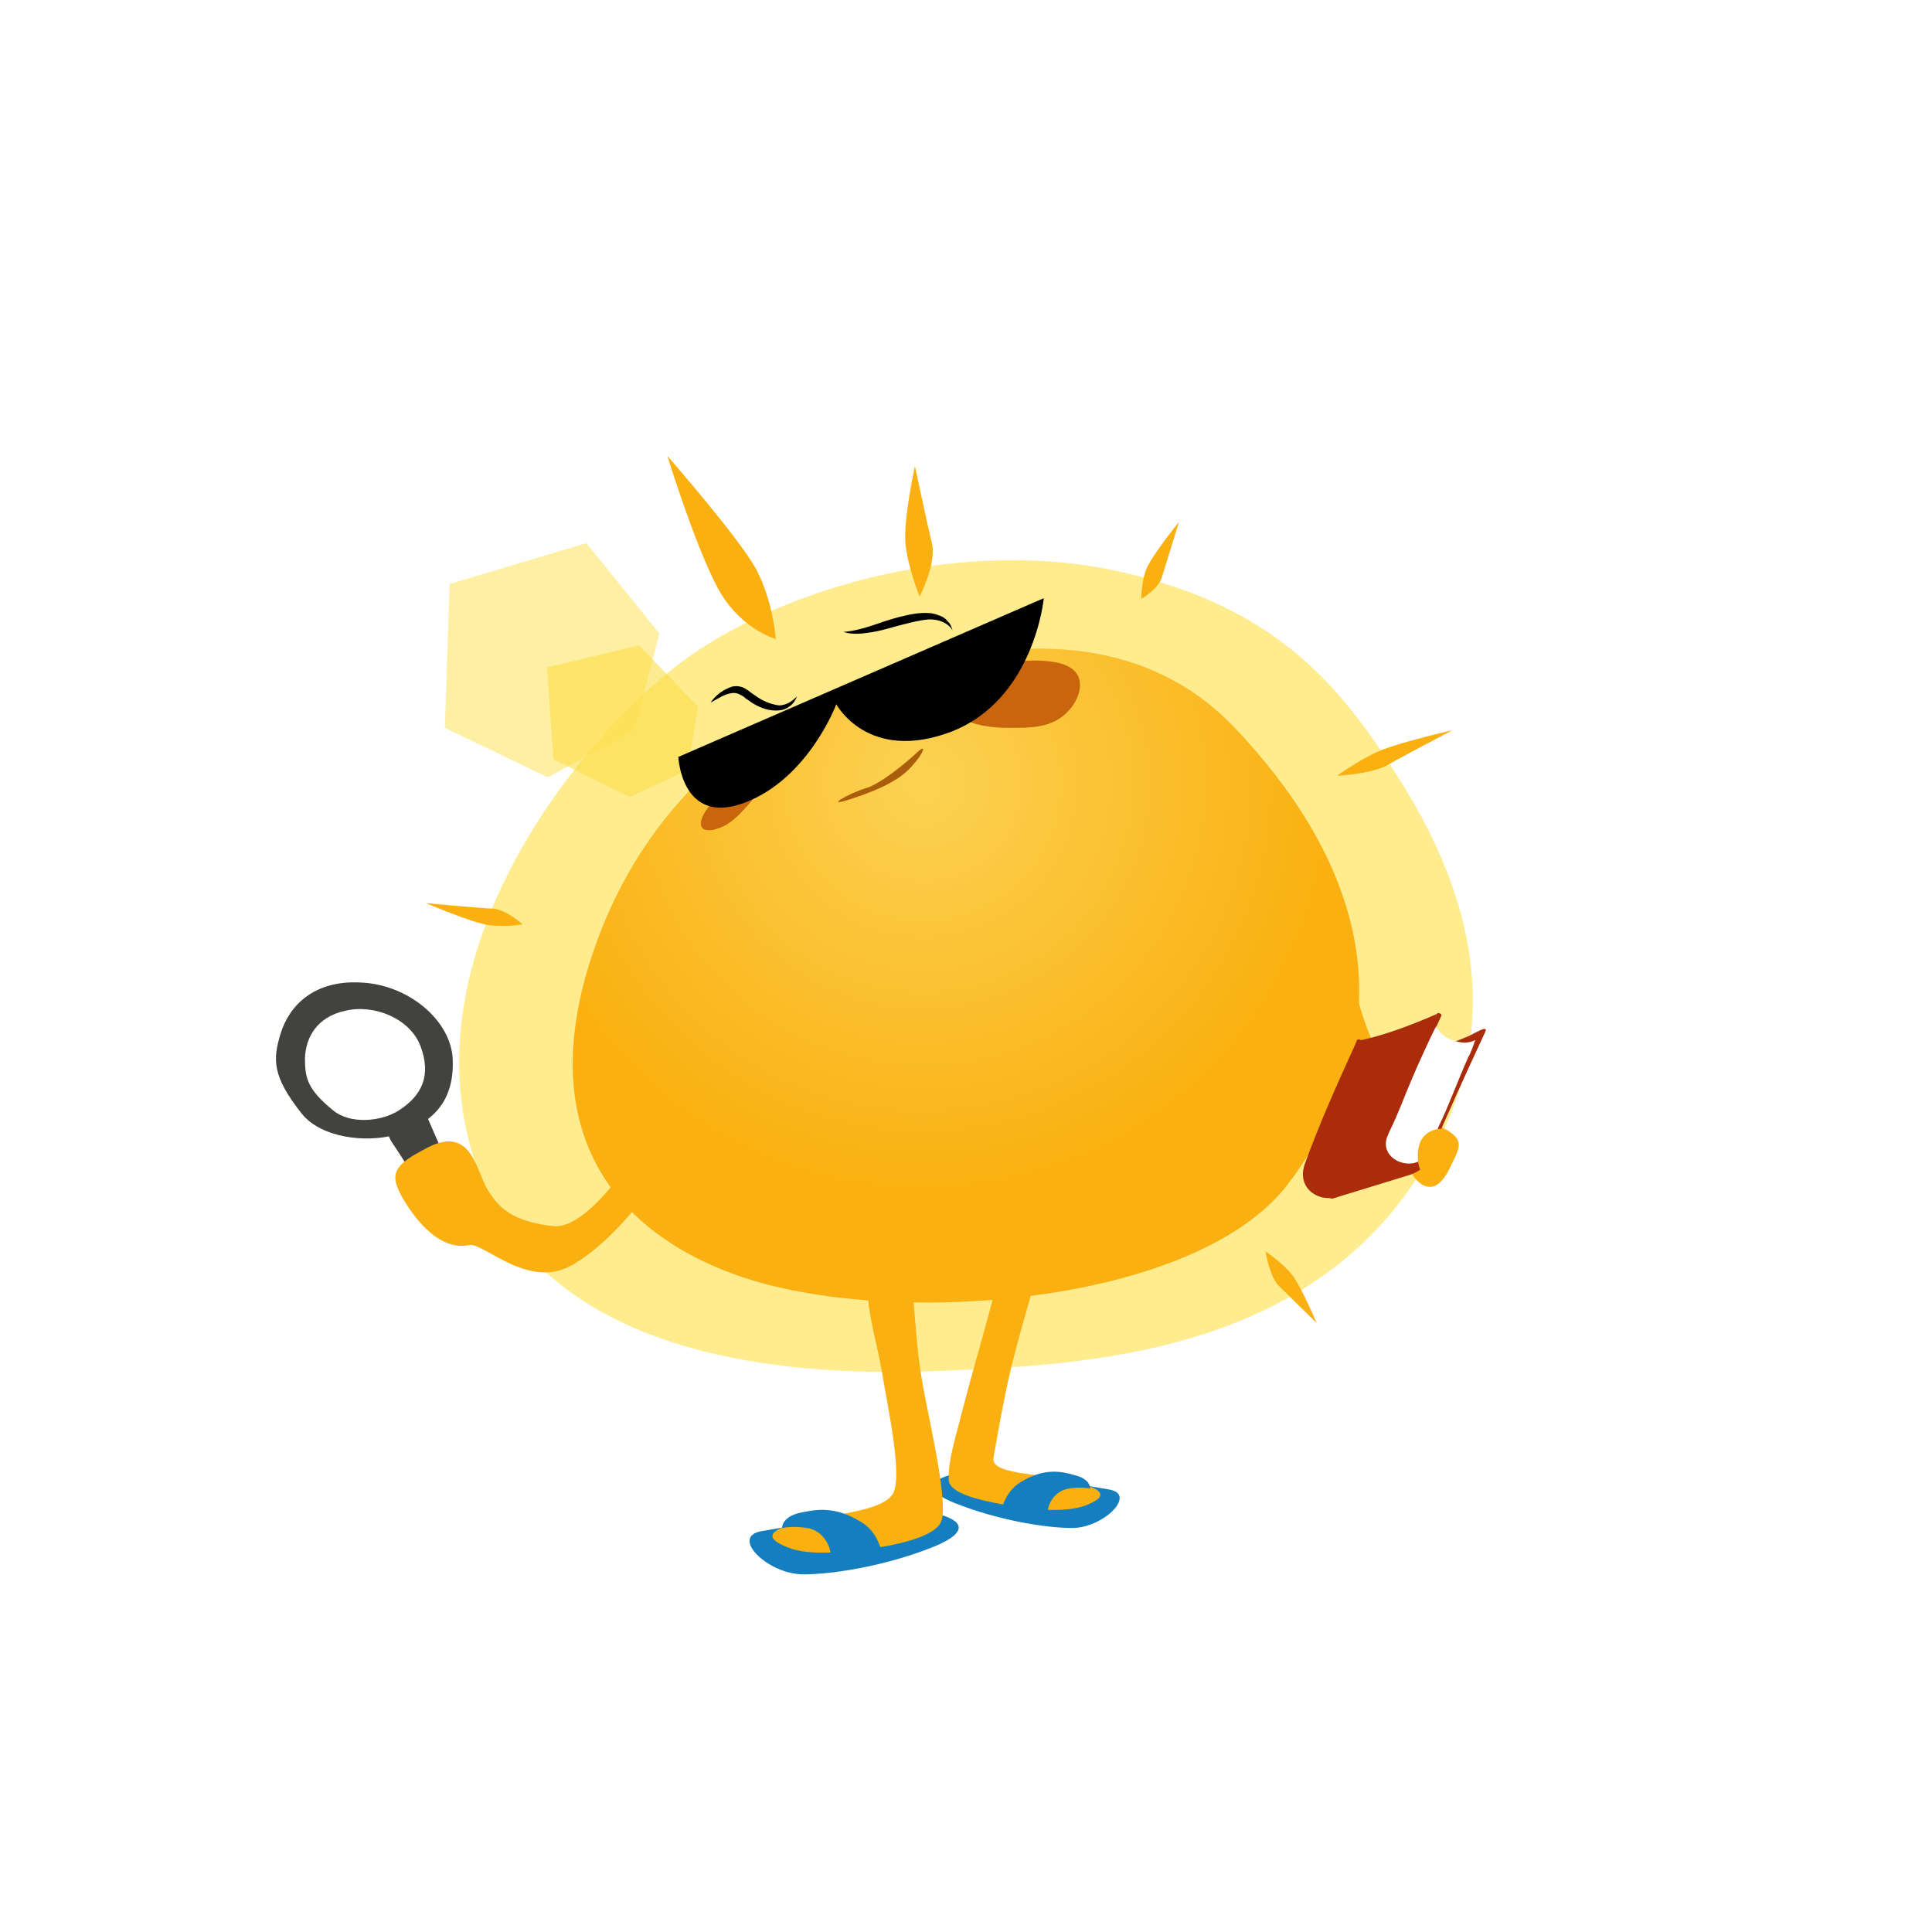 <?xml version="1.0" encoding="utf-8"?>
<!-- Generator: Adobe Illustrator 22.0.0, SVG Export Plug-In . SVG Version: 6.00 Build 0)  -->
<svg version="1.1" id="mascotte" xmlns="http://www.w3.org/2000/svg" xmlns:xlink="http://www.w3.org/1999/xlink" x="0px" y="0px"
	 viewBox="0 0 245.8 245.8" style="enable-background:new 0 0 245.8 245.8;" xml:space="preserve">
<style type="text/css">
	.st0{opacity:0.6;}
	.st1{fill-rule:evenodd;clip-rule:evenodd;fill:#FFDF43;}
	.st2{fill-rule:evenodd;clip-rule:evenodd;fill:url(#SVGID_1_);}
	.st3{fill-rule:evenodd;clip-rule:evenodd;fill:#FAB010;}
	.st4{fill-rule:evenodd;clip-rule:evenodd;fill:#157EBF;}
	.st5{opacity:0.6;fill:#FFE565;}
	.st6{opacity:0.6;fill:#FCDE48;}
	.st7{fill-rule:evenodd;clip-rule:evenodd;fill:#AA5D0A;}
	.st8{fill-rule:evenodd;clip-rule:evenodd;fill:#FDFEFE;}
	.st9{fill:#C8650D;}
	.st10{fill-rule:evenodd;clip-rule:evenodd;fill:#C8650D;}
	.st11{fill-rule:evenodd;clip-rule:evenodd;}
	.st12{clip-path:url(#SVGID_4_);}
	.st13{clip-path:url(#SVGID_5_);}
	.st14{fill:none;stroke:#FFFFFF;stroke-width:4;stroke-miterlimit:10;}
	.st15{fill:none;stroke:#FFFFFF;stroke-width:0.75;stroke-miterlimit:10;}
	.st16{fill:none;stroke:#FFFFFF;stroke-width:2;stroke-miterlimit:10;}
	.st17{fill:none;stroke:#FFFFFF;stroke-width:1.75;stroke-miterlimit:10;}
	.st18{fill:none;stroke:#FFFFFF;stroke-width:0.25;stroke-miterlimit:10;}
	.st19{clip-path:url(#SVGID_8_);}
	.st20{clip-path:url(#SVGID_9_);}
	.st21{fill-rule:evenodd;clip-rule:evenodd;fill:url(#SVGID_10_);}
	.st22{clip-path:url(#SVGID_13_);}
	.st23{clip-path:url(#SVGID_14_);}
	.st24{clip-path:url(#SVGID_17_);}
	.st25{clip-path:url(#SVGID_18_);}
	.st26{fill-rule:evenodd;clip-rule:evenodd;fill:url(#SVGID_19_);}
	.st27{clip-path:url(#SVGID_22_);}
	.st28{clip-path:url(#SVGID_23_);}
	.st29{clip-path:url(#SVGID_26_);}
	.st30{clip-path:url(#SVGID_27_);}
	.st31{fill:none;}
	.st32{fill:#4D2200;}
	.st33{fill:#3B5172;}
	.st34{fill:#60BFBB;}
	.st35{fill:#B3E5E2;}
	.st36{fill:#9BFFF8;}
	.st37{fill:url(#XMLID_7_);}
	.st38{fill:url(#XMLID_8_);}
	.st39{fill:url(#XMLID_9_);}
	.st40{fill:url(#XMLID_10_);}
	.st41{fill:url(#XMLID_11_);}
	.st42{fill:url(#XMLID_12_);}
	.st43{fill:url(#XMLID_13_);}
	.st44{fill:url(#XMLID_15_);}
	.st45{fill:url(#XMLID_16_);}
	.st46{fill:url(#XMLID_18_);}
	.st47{fill:url(#XMLID_20_);}
	.st48{fill:url(#XMLID_21_);}
	.st49{fill:url(#XMLID_22_);}
	.st50{fill:url(#XMLID_23_);}
	.st51{fill:url(#XMLID_25_);}
	.st52{fill:url(#XMLID_26_);}
	.st53{fill:url(#XMLID_27_);}
	.st54{fill-rule:evenodd;clip-rule:evenodd;fill:url(#SVGID_28_);}
	.st55{fill:#C95534;}
	.st56{fill:url(#SVGID_29_);}
	.st57{fill:#A2CBF1;}
	.st58{fill:#157EBF;}
	.st59{clip-path:url(#SVGID_31_);fill:none;stroke:#2B89E0;stroke-width:2.863;stroke-miterlimit:10;}
	.st60{fill:url(#SVGID_32_);}
	.st61{clip-path:url(#SVGID_34_);fill:none;stroke:#2B89E0;stroke-width:2.863;stroke-miterlimit:10;}
	.st62{fill:#CC5D3F;}
	.st63{fill:#FFC66B;}
	.st64{fill:#FFE3A3;}
	.st65{fill:#2B89E0;}
	.st66{fill-rule:evenodd;clip-rule:evenodd;fill:#FAB315;}
	.st67{clip-path:url(#SVGID_37_);}
	.st68{clip-path:url(#SVGID_38_);}
	.st69{clip-path:url(#SVGID_41_);}
	.st70{clip-path:url(#SVGID_42_);}
	.st71{fill-rule:evenodd;clip-rule:evenodd;fill:url(#SVGID_43_);}
	.st72{clip-path:url(#SVGID_46_);}
	.st73{clip-path:url(#SVGID_47_);}
	.st74{clip-path:url(#SVGID_50_);}
	.st75{clip-path:url(#SVGID_51_);}
	.st76{fill-rule:evenodd;clip-rule:evenodd;fill:url(#SVGID_52_);}
	.st77{fill-rule:evenodd;clip-rule:evenodd;fill:#42433E;}
	.st78{clip-path:url(#SVGID_54_);}
	.st79{fill-rule:evenodd;clip-rule:evenodd;fill:#FFFFFF;}
	.st80{clip-path:url(#SVGID_57_);}
	.st81{clip-path:url(#SVGID_58_);}
	.st82{clip-path:url(#SVGID_61_);}
	.st83{clip-path:url(#SVGID_62_);}
	.st84{fill-rule:evenodd;clip-rule:evenodd;fill:url(#SVGID_63_);}
	.st85{clip-path:url(#SVGID_65_);}
	.st86{fill:#FAB010;}
	.st87{clip-path:url(#SVGID_68_);}
	.st88{clip-path:url(#SVGID_69_);}
	.st89{clip-path:url(#SVGID_72_);}
	.st90{clip-path:url(#SVGID_73_);}
	.st91{fill-rule:evenodd;clip-rule:evenodd;fill:url(#SVGID_74_);}
	.st92{fill:#AA5D0A;}
	.st93{clip-path:url(#SVGID_77_);}
	.st94{clip-path:url(#SVGID_78_);}
	.st95{clip-path:url(#SVGID_81_);}
	.st96{clip-path:url(#SVGID_82_);}
	.st97{fill-rule:evenodd;clip-rule:evenodd;fill:url(#SVGID_83_);}
	.st98{fill-rule:evenodd;clip-rule:evenodd;fill:#E9AB48;}
	.st99{fill-rule:evenodd;clip-rule:evenodd;fill:#AA2C0A;}
	.st100{fill-rule:evenodd;clip-rule:evenodd;fill:#FFE565;}
	.st101{fill-rule:evenodd;clip-rule:evenodd;fill:#753E22;}
	.st102{fill-rule:evenodd;clip-rule:evenodd;fill:#3CB13C;}
	.st103{clip-path:url(#SVGID_86_);}
	.st104{clip-path:url(#SVGID_87_);}
	.st105{clip-path:url(#SVGID_90_);}
	.st106{clip-path:url(#SVGID_91_);}
	.st107{fill-rule:evenodd;clip-rule:evenodd;fill:url(#SVGID_92_);}
	.st108{clip-path:url(#SVGID_95_);}
	.st109{clip-path:url(#SVGID_96_);}
	.st110{clip-path:url(#SVGID_99_);}
	.st111{clip-path:url(#SVGID_100_);}
	.st112{fill-rule:evenodd;clip-rule:evenodd;fill:url(#SVGID_101_);}
	.st113{fill:#A7A89E;}
	.st114{fill:none;stroke:#A7A89E;stroke-width:0.25;stroke-miterlimit:10;}
	.st115{fill:#FDBA1D;}
	.st116{fill:#FFFFFF;}
	.st117{fill:#42433E;}
	.st118{fill:#2B2B28;}
	.st119{fill:#111110;}
	.st120{clip-path:url(#SVGID_104_);}
	.st121{clip-path:url(#SVGID_105_);}
	.st122{clip-path:url(#SVGID_108_);}
	.st123{clip-path:url(#SVGID_109_);}
	.st124{fill-rule:evenodd;clip-rule:evenodd;fill:#33383F;}
	.st125{fill:#272E35;}
	.st126{fill-rule:evenodd;clip-rule:evenodd;fill:url(#SVGID_110_);}
	.st127{fill-rule:evenodd;clip-rule:evenodd;fill:#434E5B;}
	.st128{opacity:0.5;fill-rule:evenodd;clip-rule:evenodd;fill:#FDFEFE;}
	.st129{fill-rule:evenodd;clip-rule:evenodd;fill:#FF4100;}
	.st130{fill-rule:evenodd;clip-rule:evenodd;fill:#7A1A00;}
	.st131{fill-rule:evenodd;clip-rule:evenodd;fill:#11A700;}
	.st132{fill-rule:evenodd;clip-rule:evenodd;fill:#165500;}
	.st133{fill-rule:evenodd;clip-rule:evenodd;fill:#0072CC;}
	.st134{fill-rule:evenodd;clip-rule:evenodd;fill:#00446F;}
	.st135{fill-rule:evenodd;clip-rule:evenodd;fill:url(#SVGID_111_);}
	.st136{fill-rule:evenodd;clip-rule:evenodd;fill:url(#SVGID_112_);}
	.st137{fill-rule:evenodd;clip-rule:evenodd;fill:#FCCF4E;}
	.st138{clip-path:url(#SVGID_115_);}
	.st139{clip-path:url(#SVGID_116_);}
	.st140{fill:none;stroke:#FFFFFF;stroke-width:3.358;stroke-miterlimit:10;}
	.st141{fill:none;stroke:#FFFFFF;stroke-width:0.63;stroke-miterlimit:10;}
	.st142{fill:none;stroke:#FFFFFF;stroke-width:1.679;stroke-miterlimit:10;}
	.st143{fill:none;stroke:#FFFFFF;stroke-width:1.469;stroke-miterlimit:10;}
	.st144{fill:none;stroke:#FFFFFF;stroke-width:0.21;stroke-miterlimit:10;}
	.st145{clip-path:url(#SVGID_119_);}
	.st146{clip-path:url(#SVGID_120_);}
	.st147{fill-rule:evenodd;clip-rule:evenodd;fill:none;stroke:#AA5D0A;stroke-width:0.965;stroke-miterlimit:10;}
	.st148{fill-rule:evenodd;clip-rule:evenodd;fill:#272E35;}
	.st149{fill:#33383F;}
	.st150{fill-rule:evenodd;clip-rule:evenodd;fill:url(#SVGID_121_);}
	.st151{fill:#4F0000;}
	.st152{fill:url(#SVGID_122_);}
	.st153{clip-path:url(#SVGID_124_);}
	.st154{fill:#EF7031;}
	.st155{fill:#F9CC02;}
	.st156{fill:#929497;}
	.st157{fill:#FF4100;}
	.st158{fill:#231F20;}
	.st159{fill:#B3B3B3;}
	.st160{fill:#58595B;}
	.st161{fill-rule:evenodd;clip-rule:evenodd;fill:#FAB212;}
	.st162{fill-rule:evenodd;clip-rule:evenodd;fill:url(#SVGID_125_);}
	.st163{clip-path:url(#SVGID_128_);}
	.st164{clip-path:url(#SVGID_129_);}
	.st165{fill:none;stroke:#FFFFFF;stroke-width:3.772;stroke-miterlimit:10;}
	.st166{fill:none;stroke:#FFFFFF;stroke-width:0.707;stroke-miterlimit:10;}
	.st167{fill:none;stroke:#FFFFFF;stroke-width:1.886;stroke-miterlimit:10;}
	.st168{fill:none;stroke:#FFFFFF;stroke-width:1.65;stroke-miterlimit:10;}
	.st169{fill:none;stroke:#FFFFFF;stroke-width:0.236;stroke-miterlimit:10;}
	.st170{clip-path:url(#SVGID_132_);}
	.st171{clip-path:url(#SVGID_133_);}
	.st172{fill:#FFD28C;}
	.st173{fill:#EEB96C;}
	.st174{fill:#DB84B5;}
	.st175{fill:#62B146;}
	.st176{fill:#A9C63D;}
	.st177{fill:#957F4B;}
	.st178{fill:#AD9568;}
	.st179{fill:#825F26;}
	.st180{fill:#CE7829;}
	.st181{fill:#AC5A26;}
	.st182{fill-rule:evenodd;clip-rule:evenodd;fill:none;stroke:#EAA211;stroke-width:5;stroke-miterlimit:10;}
	.st183{fill-rule:evenodd;clip-rule:evenodd;fill:url(#SVGID_134_);}
	.st184{fill:#FA852D;}
	.st185{fill:#F5752A;}
	.st186{fill:#F99E29;}
	.st187{fill-rule:evenodd;clip-rule:evenodd;fill:none;stroke:#FABA24;stroke-width:5;stroke-miterlimit:10;}
	.st188{fill-rule:evenodd;clip-rule:evenodd;fill:#EAA211;}
	.st189{fill-rule:evenodd;clip-rule:evenodd;fill:#FABA24;}
	.st190{fill:url(#SVGID_135_);}
	.st191{fill:url(#SVGID_136_);}
	.st192{filter:url(#Adobe_OpacityMaskFilter);}
	.st193{filter:url(#Adobe_OpacityMaskFilter_1_);}
	.st194{mask:url(#SVGID_137_);fill:url(#SVGID_138_);}
	.st195{opacity:0.14;fill:url(#SVGID_139_);}
	.st196{filter:url(#Adobe_OpacityMaskFilter_2_);}
	.st197{filter:url(#Adobe_OpacityMaskFilter_3_);}
	.st198{mask:url(#SVGID_140_);fill:url(#SVGID_141_);}
	.st199{opacity:0.14;fill:url(#SVGID_142_);}
	.st200{fill:url(#SVGID_143_);}
	.st201{fill:url(#SVGID_144_);}
	.st202{fill:url(#SVGID_145_);}
	.st203{fill:url(#SVGID_146_);}
	.st204{fill:#CBEAF6;}
	.st205{fill:#96D7ED;}
	.st206{fill:#F06888;}
	.st207{fill:#F395BE;}
	.st208{fill:#C84C27;}
	.st209{fill:#F16822;}
	.st210{fill:#F37940;}
	.st211{fill:#F37B4C;}
	.st212{fill:#4C3427;}
	.st213{fill:#9F3022;}
	.st214{fill-rule:evenodd;clip-rule:evenodd;fill:url(#SVGID_147_);}
	
		.st215{fill-rule:evenodd;clip-rule:evenodd;fill:none;stroke:#FAB010;stroke-width:10.343;stroke-linecap:round;stroke-linejoin:round;stroke-miterlimit:10;}
	
		.st216{fill-rule:evenodd;clip-rule:evenodd;fill:none;stroke:#FAB010;stroke-width:11;stroke-linecap:round;stroke-linejoin:round;stroke-miterlimit:10;}
	.st217{clip-path:url(#SVGID_150_);}
	.st218{clip-path:url(#SVGID_151_);}
	.st219{fill:none;stroke:#FFFFFF;stroke-width:4.33;stroke-miterlimit:10;}
	.st220{fill:none;stroke:#FFFFFF;stroke-width:0.812;stroke-miterlimit:10;}
	.st221{fill:none;stroke:#FFFFFF;stroke-width:2.165;stroke-miterlimit:10;}
	.st222{fill:none;stroke:#FFFFFF;stroke-width:1.894;stroke-miterlimit:10;}
	.st223{fill:none;stroke:#FFFFFF;stroke-width:0.271;stroke-miterlimit:10;}
	.st224{clip-path:url(#SVGID_154_);}
	.st225{clip-path:url(#SVGID_155_);}
	.st226{fill:none;stroke:#A7A89E;stroke-width:0.28;stroke-miterlimit:10;}
	
		.st227{fill-rule:evenodd;clip-rule:evenodd;fill:none;stroke:#FFFFFF;stroke-width:0.75;stroke-linecap:round;stroke-miterlimit:10;}
	.st228{fill-rule:evenodd;clip-rule:evenodd;fill:none;stroke:#FFFFFF;stroke-width:2.519;stroke-miterlimit:10;}
	.st229{fill:#4F2706;}
	.st230{opacity:0.25;fill:#FFFFFF;}
	.st231{fill-rule:evenodd;clip-rule:evenodd;fill:#A7A89E;}
	.st232{fill-rule:evenodd;clip-rule:evenodd;fill:none;stroke:#42433E;stroke-width:0.964;stroke-miterlimit:10;}
	.st233{opacity:0.5;fill:url(#SVGID_156_);}
	.st234{fill:#AEAFA3;}
	.st235{fill-rule:evenodd;clip-rule:evenodd;fill:url(#SVGID_157_);}
	.st236{fill:url(#SVGID_158_);}
	.st237{opacity:0.4;}
	.st238{fill:url(#SVGID_159_);}
	.st239{fill-rule:evenodd;clip-rule:evenodd;fill:none;stroke:#FAB011;stroke-width:5.362;stroke-miterlimit:10;}
	
		.st240{fill-rule:evenodd;clip-rule:evenodd;fill:none;stroke:#FABA24;stroke-width:3;stroke-linecap:round;stroke-linejoin:round;stroke-miterlimit:10;}
	
		.st241{fill-rule:evenodd;clip-rule:evenodd;fill:none;stroke:#FABA24;stroke-width:2;stroke-linecap:round;stroke-linejoin:round;stroke-miterlimit:10;}
	
		.st242{fill-rule:evenodd;clip-rule:evenodd;fill:none;stroke:#FABA24;stroke-width:2.5;stroke-linecap:round;stroke-linejoin:round;stroke-miterlimit:10;}
	.st243{fill-rule:evenodd;clip-rule:evenodd;fill:url(#SVGID_160_);}
	.st244{fill-rule:evenodd;clip-rule:evenodd;fill:url(#SVGID_161_);}
	.st245{opacity:0.5;fill:#FFE3A3;}
	.st246{fill-rule:evenodd;clip-rule:evenodd;fill:#32383F;}
	.st247{fill:#32383F;}
	.st248{fill:url(#SVGID_162_);}
	.st249{filter:url(#Adobe_OpacityMaskFilter_4_);}
	.st250{filter:url(#Adobe_OpacityMaskFilter_5_);}
	.st251{mask:url(#SVGID_163_);fill:url(#SVGID_164_);}
	.st252{opacity:0.5;fill:url(#SVGID_165_);}
	.st253{filter:url(#Adobe_OpacityMaskFilter_6_);}
	.st254{filter:url(#Adobe_OpacityMaskFilter_7_);}
	.st255{mask:url(#SVGID_166_);fill:url(#SVGID_167_);}
	.st256{opacity:0.5;fill:url(#SVGID_168_);}
	.st257{fill:url(#SVGID_169_);}
	.st258{opacity:0.5;}
	.st259{fill:#FFFDF0;}
	.st260{fill-rule:evenodd;clip-rule:evenodd;fill:none;stroke:#32383F;stroke-width:2;stroke-linecap:round;stroke-miterlimit:10;}
	.st261{opacity:0.2;}
	.st262{fill:none;stroke:#FDFEFE;stroke-width:2;stroke-miterlimit:10;}
	.st263{fill:none;stroke:#FDFEFE;stroke-width:2;stroke-miterlimit:10;stroke-dasharray:1.03,8.241;}
</style>
<g>
	<g id="Shape_9_8_" class="st0">
		<g>
			<path class="st1" d="M179,100.7c-7.8-12.8-16-23.3-36.2-27.9c-20.1-4.6-42.4,1.8-55.1,10.7c-12.6,8.9-35.9,36.4-27.5,63.6
				c8.3,27.2,43.1,28,59.7,27.3c16.7-0.7,42.8-1.8,58-21.2C190.5,136.9,190.2,119.2,179,100.7z"/>
		</g>
	</g>
	<g>
		<radialGradient id="SVGID_1_" cx="117.422" cy="99.572" r="52.434" gradientUnits="userSpaceOnUse">
			<stop  offset="0" style="stop-color:#FCD253"/>
			<stop  offset="1" style="stop-color:#FAB010"/>
		</radialGradient>
		<path class="st2" d="M114.8,85c-7.3,1.6-28.4,8.9-38.1,32.8c-9.6,23.9-0.3,38.7,18.1,44.8c19.2,6.3,57.4,3.4,69.1-12
			c16.6-22,7.9-42.5-6.8-58C142.9,77.7,122.8,83.2,114.8,85z"/>
	</g>
	<path class="st3" d="M167.5,168.3c0,0-1.9-4.5-3.1-6.1c-1.3-1.6-3.4-3-3.4-3s0.5,3.2,1.7,4.4S167.5,168.3,167.5,168.3z"/>
	<path class="st3" d="M184.8,92.9c0,0-6.6,1.5-9.2,2.6c-2.6,1.1-5.5,3.2-5.5,3.2s4.2-0.2,6.3-1.3C178.5,96.2,184.8,92.9,184.8,92.9z
		"/>
	<path class="st3" d="M116.4,59.3c0,0-1.5,6.9-1.2,9.9c0.3,3,1.8,6.7,1.8,6.7s2.1-4.1,1.6-6.6C118,66.8,116.4,59.3,116.4,59.3z"/>
	<path class="st3" d="M150,66.4c0,0-3.5,4.3-4.2,6.1c-0.6,1.6-0.6,3.7-0.6,3.7s2.2-1.3,2.6-2.7C148.1,72.5,150,66.4,150,66.4z"/>
	<path class="st3" d="M54.2,114.9c0,0,5.8,2.5,8,2.8c2,0.3,4.3-0.1,4.3-0.1s-2-1.8-3.7-2C61.6,115.6,54.2,114.9,54.2,114.9z"/>
	<path class="st3" d="M84.9,58c0,0,3.5,11.3,6.3,16.6c2.8,5.4,7.5,6.7,7.5,6.7s-0.3-4.7-2.5-8.9C94,68.4,84.9,58,84.9,58z"/>
	<g>
		<path class="st4" d="M123.7,187.2c-2.5,0.1-8.4,1.5-2.3,4c5.5,2.2,11.6,3.2,15,3.2c4,0,8.3-4.3,4.7-4.9c-3.6-0.6-6.1-1.1-8.9-1.3
			C128.7,187.9,125.6,187.1,123.7,187.2z"/>
		<path class="st3" d="M131.1,165c-1.2,4.2-2.3,8-3.1,11.9c-0.5,2.3-1.3,6.8-1.6,8.6c-0.3,1.8,4.2,1.9,7.4,2.5
			c3.2,0.6,9.2,1.6,4.4,3.5c-2.3,0.9-6.1,0.7-10.1,0c-4-0.7-7.3-1.6-7.4-3.2c-0.1-2.5,0.9-5.5,1.7-8.7c1.1-4.3,2.5-9,3.8-13.9
			C127.7,160.1,132,161.8,131.1,165z"/>
		<path class="st4" d="M127.5,191.8c0,0,0.5-2.1,2.3-3.2c2.9-1.8,5-1.5,7-0.9c2,0.5,1.9,1.7,1.9,1.7s-1.1-0.3-2.8,0
			c-1.7,0.3-2.6,1.9-2.6,3C131.3,193,127.5,191.8,127.5,191.8z"/>
	</g>
	<g>
		<path class="st4" d="M116.4,192.2c2.8,0.1,9.4,1.6,2.6,4.5c-6.1,2.5-13,3.6-16.8,3.6c-4.5,0-9.4-4.8-5.3-5.5c4-0.7,6.9-1.2,10-1.5
			C110.7,192.9,114.2,192.1,116.4,192.2z"/>
		<path class="st3" d="M110.6,162.3c-0.8,2.8,0.8,7.7,1.6,12.2c0.7,4.4,2.8,13.7,1.3,15.7c-1.2,1.6-4.7,2.1-8.3,2.8
			c-3.6,0.7-10.3,1.8-4.9,3.9c2.5,1,6.8,0.7,11.3,0c4.5-0.7,7.8-1.9,8.2-3.5c0.8-2.7-1.6-12.7-2.4-17.2c-0.9-5.1-0.9-8.6-1.4-12.8
			C115.3,156.8,111.6,158.7,110.6,162.3z"/>
		<path class="st4" d="M112.1,197.2c0,0-0.5-2.4-2.6-3.6c-3.3-2-5.6-1.6-7.9-1.1c-2.2,0.6-2.1,1.9-2.1,1.9s1.3-0.3,3.2,0
			c1.9,0.3,2.9,2.1,3,3.4C107.8,198.6,112.1,197.2,112.1,197.2z"/>
	</g>
	<polygon class="st5" points="80.7,92.9 69.7,98.9 56.6,92.6 57.2,74.3 74.6,69.1 83.9,80.6 	"/>
	<polygon class="st6" points="87.5,98 80.1,101.4 70.4,96.6 69.6,84.9 81.3,82.1 88.8,89.9 	"/>
	<g>
		<g>
			<path class="st77" d="M35.7,131.5c-1,3.3-1.1,5.4,2.7,10.2c2.5,3.1,8.2,3.7,11.8,2.7c4.7-1.4,7.6-4.1,7.4-9.6
				c-0.2-5-5.7-9.6-11.8-9.8C40,124.7,36.8,127.9,35.7,131.5z"/>
			<path class="st79" d="M38.8,134.6c0,2.4,0.2,3.9,3.5,6.6c2.2,1.9,6.2,1.5,8.4,0.1c3-1.9,4.2-4.5,2.8-8.2
				c-1.3-3.5-5.9-5.4-9.6-4.5C40.3,129.4,38.9,132,38.8,134.6z"/>
			<path class="st77" d="M58.7,152.1l-4.4-10.1c0,0-1.4-1.7-3.3-0.7c-1.9,0.9-2.1,2.6-1.1,4.1c1,1.4,5.4,8.5,5.4,8.5
				S56.7,153.7,58.7,152.1z"/>
		</g>
		<path class="st3" d="M79.2,149.1c0,0-5,7.3-8.8,6.9c-5.3-0.6-7-2.4-8.4-4.7c-1.4-2.3-2-8.2-7.6-5.3c-3.8,2-5.1,3-3.3,6.2
			c1.8,3.2,5,7,8.6,6.2c1.7-0.4,7.5,5.7,13,2.6s10.1-9.9,10.1-9.9S81.6,146.7,79.2,149.1z"/>
	</g>
	<g>
		<path class="st3" d="M172.7,126.9c0.8,3.1,1.6,5,3.3,8.8c1.7,3.8,4.2,7.4,4.2,7.4s2.2-0.4,4.1,0.8c1.8,1.2,1.5,2,0.4,4.2
			c-1,2.2-2.1,3.4-3.6,2.7c-1.5-0.7-2.8-3.9-2.8-3.9s-2.8-4.9-4.9-9.7c-2.1-4.8-3.1-9-3.1-9C169.3,124.3,171.9,123.8,172.7,126.9z"
			/>
	</g>
	<g>
		<path class="st99" d="M172.6,132.4c0,0.1-0.1,0.2-0.1,0.3c-2.4,5.3-4.5,9.9-6.5,15.4c-1.5,4.3,4.6,6.1,6.3,2.1
			c2.3-5.5,4.7-10.7,7.2-16.1c0,0,0.2-0.5-0.5-0.2c-0.3,0.1-1.2,0.6-1.6,0.8c-1.7,0.7-2.5,1-2.5,1l-2.4-1.4l0-0.3l0.6-1.3
			c0,0,0.2-0.3,0-0.4S172.7,132.2,172.6,132.4z"/>
		<path class="st99" d="M182.8,129c0,0.1-0.1,0.2-0.1,0.3c-2.4,5.3-5.2,10.4-7.2,15.9c-1.5,4.3,4.6,6.1,6.3,2.1
			c2.3-5.5,4.7-10.7,7.2-16.1c0,0,0.2-0.5-0.5-0.2c-0.3,0.1-1.2,0.6-1.6,0.8c-1.7,0.7-2.5,1-2.5,1l-1.7-1.8l0-0.3l0.6-1.3
			c0,0,0.2-0.3,0-0.4C183.2,128.9,182.9,128.8,182.8,129z"/>
		<path class="st79" d="M182.7,130.6c-0.7,1.3-2.5,5.3-3,6.5c-1,2.3-1.8,4.6-2.9,6.8c0,0,0,0,0,0c-0.1,0.2-0.2,0.5-0.3,0.7
			c-1.2,3.1,3.8,4.9,5.2,1.9c0.5-1,0.9-2.1,1.3-3.1c1.4-2.9,2.5-6,3.8-8.9c0.4-0.7,0.6-1.4,0.9-2.2c0,0-1,0.7-2.7,0.1
			C183.4,132,182.7,130.6,182.7,130.6z"/>
		<path class="st99" d="M182.8,129c0,0-5.7,2.6-10,3.4l-6.1,15.6l1.5,4.2l1.3,0.3l10.1-3.1l-2.4-1.6l-1.8-1.9l7-15.6L182.8,129z"/>
	</g>
	<path class="st3" d="M183.4,143.6c0,0-3.3-0.1-3,3.9C180.7,151.5,183.1,146.4,183.4,143.6z"/>
	<g>
		<path d="M90.4,89.4c0.6-0.9,1.5-1.6,2.6-2c0.6-0.2,1.3-0.1,1.8,0.2c0.3,0.2,0.5,0.3,0.7,0.5c0.2,0.1,0.4,0.3,0.6,0.4
			c0.8,0.6,1.7,1,2.7,1.2c0.5,0.1,0.9,0,1.4-0.2c0.4-0.2,0.8-0.5,1.2-0.9c-0.2,0.5-0.5,1-1,1.3c-0.5,0.4-1.1,0.5-1.7,0.5
			c-1.2,0-2.3-0.5-3.2-1.1c-0.2-0.2-0.5-0.3-0.7-0.5c-0.2-0.2-0.4-0.3-0.6-0.4c-0.3-0.2-0.8-0.3-1.2-0.2
			C92.2,88.3,91.3,88.9,90.4,89.4z"/>
	</g>
	<g>
		<path d="M107.3,80.4c1.2-0.1,2.4-0.4,3.6-0.8c1.2-0.4,2.3-0.8,3.5-1.1c1.2-0.3,2.5-0.6,3.8-0.5c0.3,0,0.7,0.1,1,0.2
			c0.3,0.1,0.6,0.2,0.9,0.4c0.3,0.2,0.5,0.5,0.7,0.7c0.2,0.3,0.3,0.6,0.4,0.9c-0.7-1.1-1.9-1.4-3-1.4c-1.2,0.1-2.3,0.4-3.5,0.7
			c-1.2,0.3-2.4,0.7-3.6,0.9C109.9,80.6,108.5,80.8,107.3,80.4z"/>
	</g>
	<g>
		<path class="st9" d="M95.2,99.5c-0.4,0.1-3.1,1-4.5,2.5c-1,1.1-1.7,2.3-1.5,3c0.1,0.5,0.5,0.7,1.4,0.6c0.1,0,0.2,0,0.4-0.1
			c1.8-0.4,3.2-2,3.9-2.8c0.8-0.8,1.5-1.9,1.8-2.7c0-0.1,0-0.2,0-0.3C96.5,99.4,95.7,99.4,95.2,99.5C95.2,99.5,95.2,99.5,95.2,99.5"
			/>
	</g>
	<path class="st10" d="M133.9,84.2c-5.4-0.8-11.6,1.4-12.7,5c-0.6,1.8,2.3,3.4,7.1,3.4c3.1,0,6.2,0.1,8.3-3
		C137.8,87.7,138.2,84.8,133.9,84.2z"/>
	<path class="st11" d="M132.8,76.1L86.3,96.3c0,0,0.4,8.9,8.5,5.8s11.6-12.5,11.6-12.5s4,7.5,14.6,3.5
		C131.6,89,132.8,76.1,132.8,76.1z"/>
	<g>
		<defs>
			<path id="SVGID_93_" d="M106.9,88.4l0.4,0.7c0.1,0.3,3.8,6.6,13.3,3c7.6-2.9,10.1-10.8,10.9-14.3L106.9,88.4z"/>
		</defs>
		<defs>
			<path id="SVGID_94_" d="M106.9,88.4l0.4,0.7c0.1,0.3,3.8,6.6,13.3,3c7.6-2.9,10.1-10.8,10.9-14.3L106.9,88.4z"/>
		</defs>
		<clipPath id="SVGID_4_">
			<use xlink:href="#SVGID_93_"  style="overflow:visible;"/>
		</clipPath>
		<clipPath id="SVGID_5_" class="st12">
			<use xlink:href="#SVGID_94_"  style="overflow:visible;"/>
		</clipPath>
		<g class="st13">
			<line class="st14" x1="118.7" y1="79.2" x2="109" y2="109.3"/>
			<line class="st14" x1="118.7" y1="79.2" x2="109" y2="109.3"/>
			<line class="st15" x1="110.9" y1="83.3" x2="102" y2="110.7"/>
			<line class="st15" x1="110.9" y1="83.3" x2="102" y2="110.7"/>
			<line class="st16" x1="113.8" y1="81.5" x2="104.4" y2="110.2"/>
			<line class="st16" x1="113.8" y1="81.5" x2="104.4" y2="110.2"/>
			<line class="st17" x1="130.3" y1="75.8" x2="120.1" y2="107"/>
			<line class="st17" x1="130.3" y1="75.8" x2="120.1" y2="107"/>
			<line class="st18" x1="132.4" y1="75.3" x2="122.2" y2="106.5"/>
			<line class="st18" x1="132.4" y1="75.3" x2="122.2" y2="106.5"/>
		</g>
	</g>
	<g>
		<defs>
			<path id="SVGID_97_" d="M87.4,96.9c0.2,1.1,0.7,3.3,2.2,4.3c1.2,0.8,2.8,0.8,4.8,0c7.6-2.9,11-11.8,11.1-11.9l0.1-0.2L87.4,96.9z
				"/>
		</defs>
		<defs>
			<path id="SVGID_98_" d="M87.4,96.9c0.2,1.1,0.7,3.3,2.2,4.3c1.2,0.8,2.8,0.8,4.8,0c7.6-2.9,11-11.8,11.1-11.9l0.1-0.2L87.4,96.9z
				"/>
		</defs>
		<clipPath id="SVGID_8_">
			<use xlink:href="#SVGID_97_"  style="overflow:visible;"/>
		</clipPath>
		<clipPath id="SVGID_9_" class="st19">
			<use xlink:href="#SVGID_98_"  style="overflow:visible;"/>
		</clipPath>
		<g class="st20">
			<line class="st14" x1="98.2" y1="87.7" x2="89.9" y2="113.2"/>
			<line class="st14" x1="98.2" y1="87.7" x2="89.9" y2="113.2"/>
			<line class="st15" x1="102" y1="86.9" x2="93.7" y2="112.4"/>
			<line class="st15" x1="102" y1="86.9" x2="93.7" y2="112.4"/>
		</g>
	</g>
	<g>
		<path class="st7" d="M116.7,95.7c-1.7,1.6-4.8,4.1-6.6,4.6c-2,0.6-5.2,2.4-2.3,1.5c3.5-1.1,6.5-2.4,8.1-4.2
			C117.5,95.9,118,94.5,116.7,95.7z"/>
	</g>
</g>
</svg>
